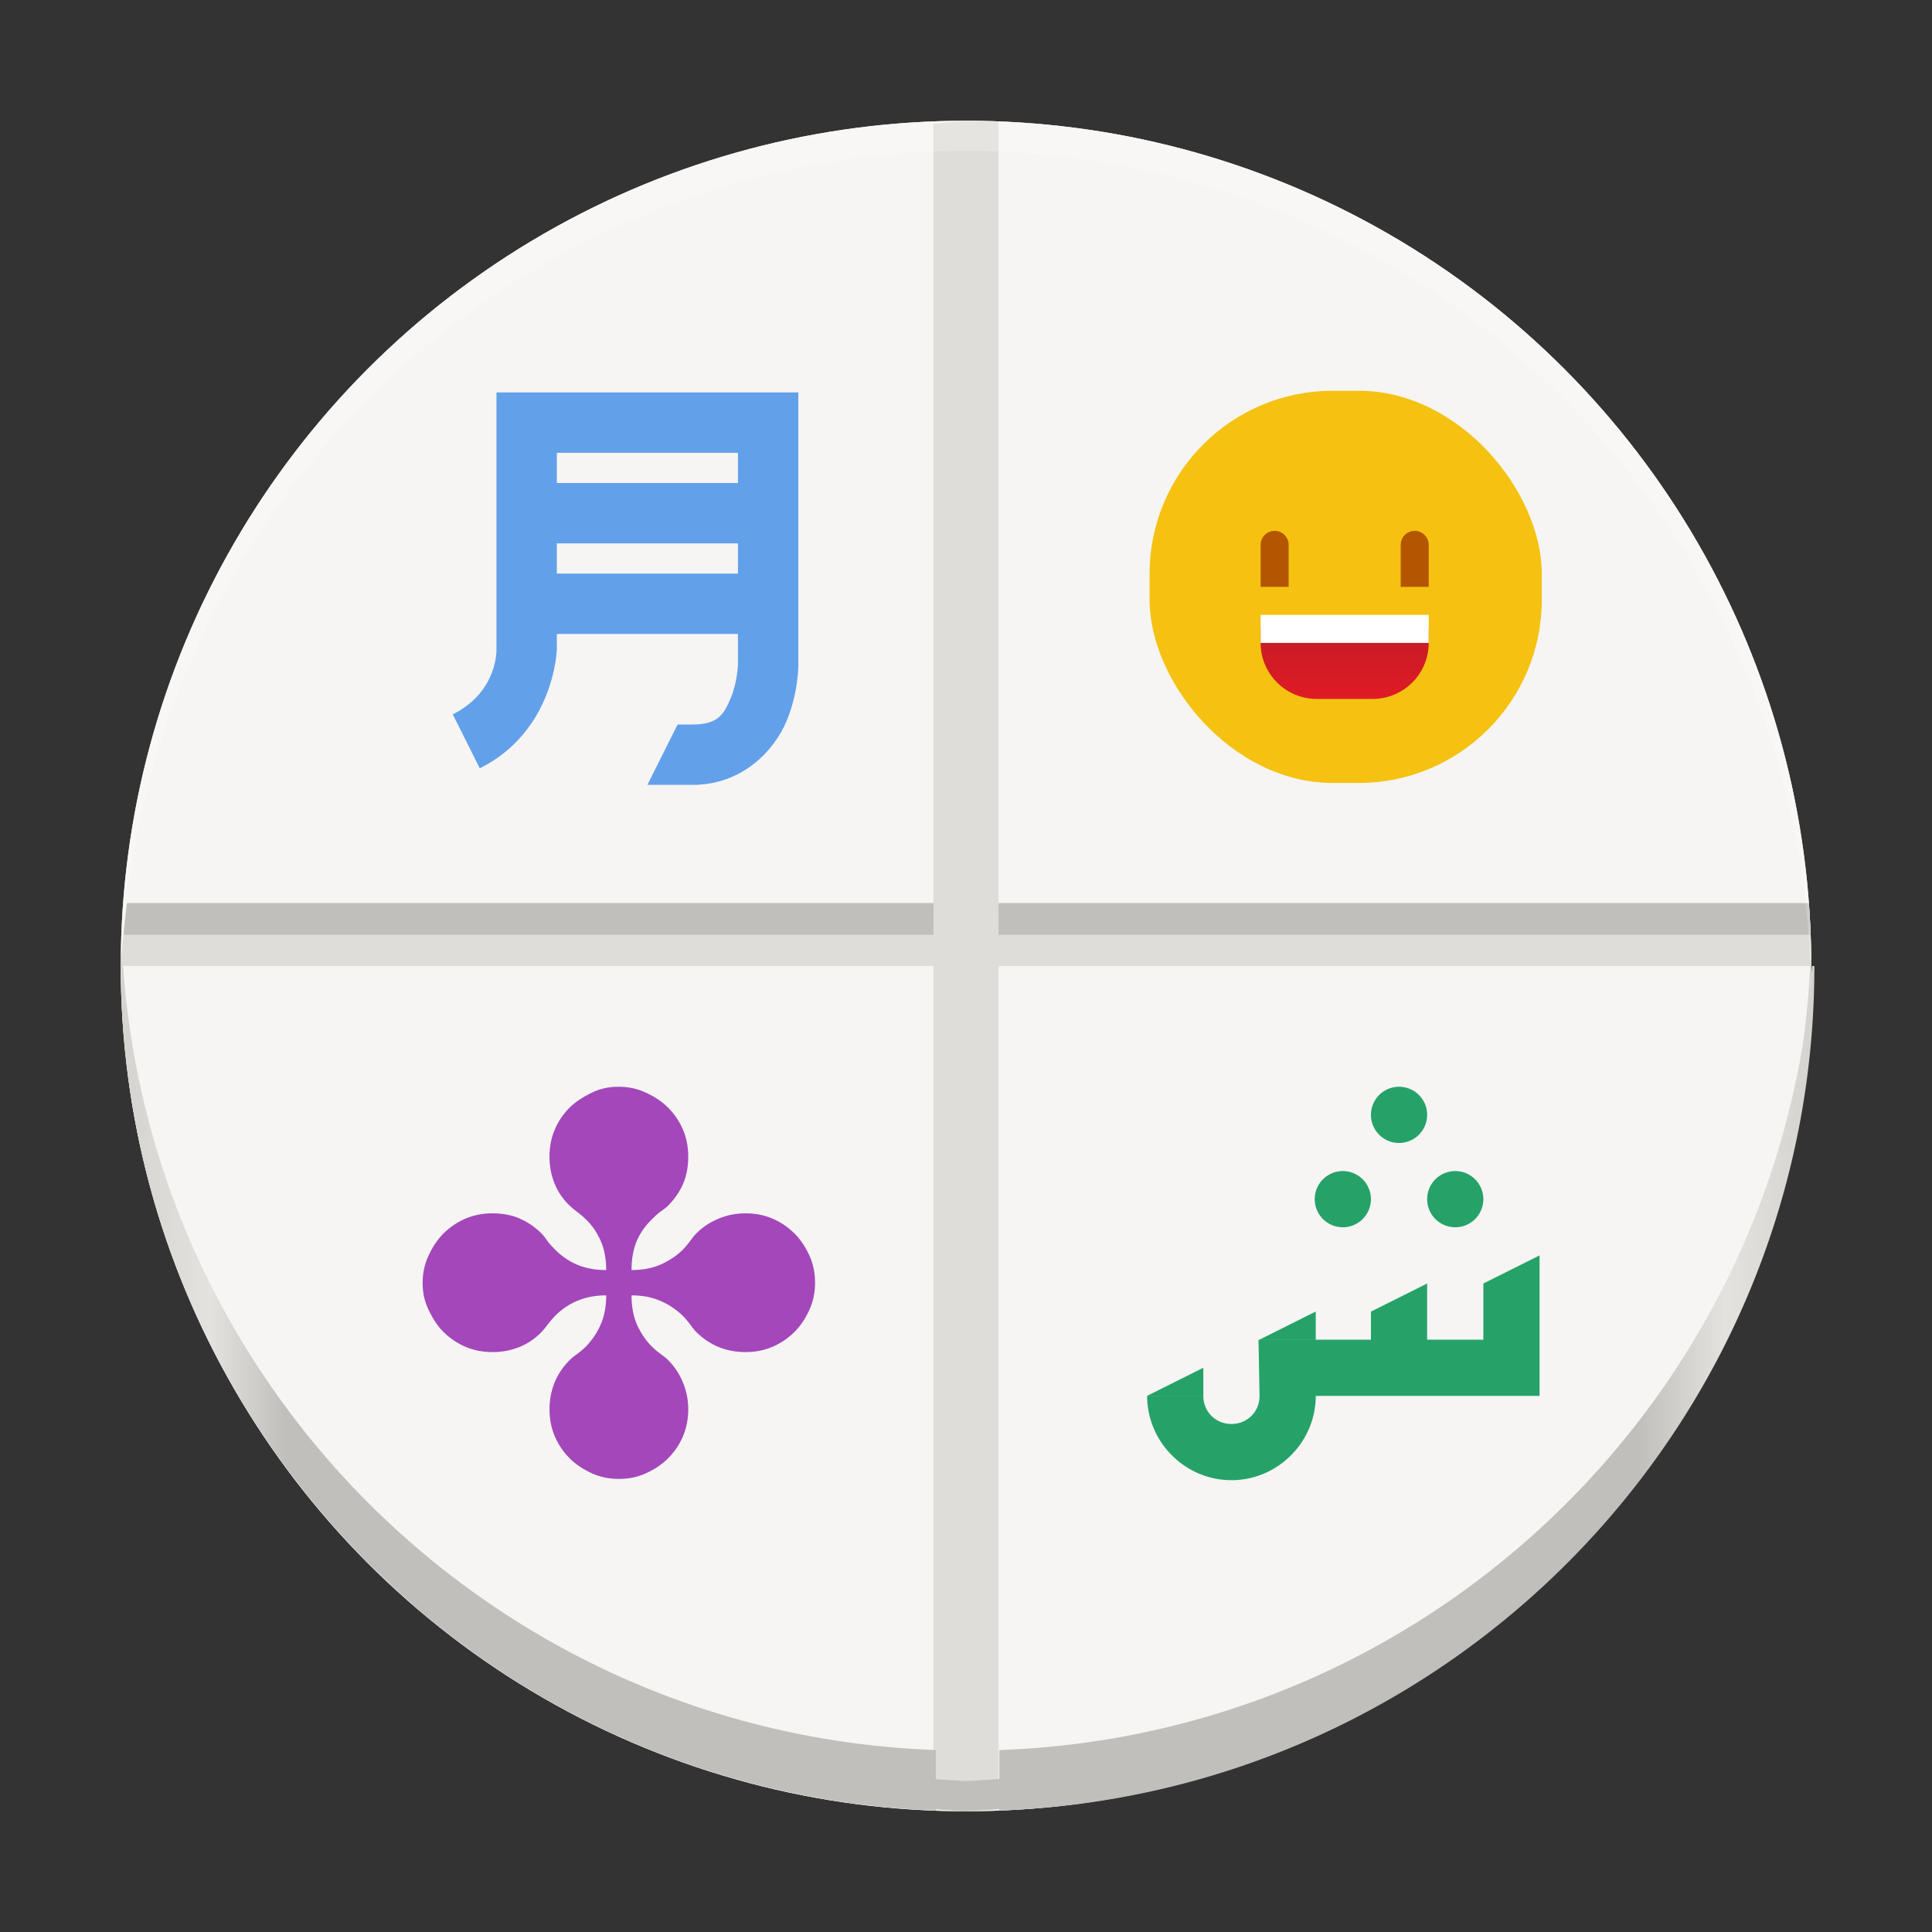 <?xml version="1.0" encoding="UTF-8" standalone="no"?>
<svg
   width="64"
   height="64"
   enable-background="new"
   version="1.0"
   id="svg61"
   sodipodi:docname="gnome-characters.svg"
   inkscape:version="1.1.1 (3bf5ae0d25, 2021-09-20, custom)"
   xmlns:inkscape="http://www.inkscape.org/namespaces/inkscape"
   xmlns:sodipodi="http://sodipodi.sourceforge.net/DTD/sodipodi-0.dtd"
   xmlns:xlink="http://www.w3.org/1999/xlink"
   xmlns="http://www.w3.org/2000/svg"
   xmlns:svg="http://www.w3.org/2000/svg">
  <rect width="100%" height="100%" fill="#333333" stroke="none"/>
  <sodipodi:namedview
     id="namedview63"
     pagecolor="#ffffff"
     bordercolor="#666666"
     borderopacity="1.0"
     inkscape:pageshadow="2"
     inkscape:pageopacity="0.0"
     inkscape:pagecheckerboard="0"
     showgrid="false"
     showguides="false"
     inkscape:zoom="12.390625"
     inkscape:cx="27.520807"
     inkscape:cy="30.95082"
     inkscape:window-width="1920"
     inkscape:window-height="1019"
     inkscape:window-x="0"
     inkscape:window-y="0"
     inkscape:window-maximized="1"
     inkscape:current-layer="svg61" />
  <defs
     id="defs5">
    <linearGradient
       inkscape:collect="always"
       id="linearGradient4770">
      <stop
         style="stop-color:#d5d3cf;stop-opacity:1;"
         offset="0"
         id="stop4766" />
      <stop
         style="stop-color:#e3e2df;stop-opacity:1"
         offset="0.053"
         id="stop5032" />
      <stop
         style="stop-color:#c0bfbc;stop-opacity:1"
         offset="0.097"
         id="stop5484" />
      <stop
         style="stop-color:#c0bfbc;stop-opacity:1"
         offset="0.896"
         id="stop5418" />
      <stop
         style="stop-color:#e3e2df;stop-opacity:1"
         offset="0.947"
         id="stop4902" />
      <stop
         style="stop-color:#d5d3cf;stop-opacity:1"
         offset="1"
         id="stop4768" />
    </linearGradient>
    <filter
       id="a"
       x="-0.033"
       y="-0.033"
       width="1.066"
       height="1.066"
       color-interpolation-filters="sRGB">
      <feGaussianBlur
         stdDeviation="4.48"
         id="feGaussianBlur2" />
    </filter>
    <linearGradient
       inkscape:collect="always"
       xlink:href="#linearGradient4770"
       id="linearGradient4772"
       x1="4"
       y1="45.707"
       x2="60.104"
       y2="45.707"
       gradientUnits="userSpaceOnUse" />
    <linearGradient
       x2="1"
       gradientTransform="matrix(0,6,-12,0,-264,209.997)"
       gradientUnits="userSpaceOnUse"
       id="linearGradient1383"
       xlink:href="#paint3_linear-2-6-5" />
    <linearGradient
       gradientTransform="matrix(0,6,-12,0,-64,209.997)"
       gradientUnits="userSpaceOnUse"
       x2="1"
       id="paint3_linear-2-6-5">
      <stop
         id="stop91-0-7-4"
         stop-color="#C01C27" />
      <stop
         id="stop93-2-5-7"
         stop-color="#E01B24"
         offset="1" />
    </linearGradient>
  </defs>
  <circle
     style="fill:#deddda;fill-opacity:1"
     cx="32"
     cy="32"
     r="28"
     id="circle4" />
  <circle
     style="fill:#f6f5f4;fill-opacity:1"
     cx="32"
     cy="32"
     r="28"
     id="circle4-3" />
  <path
     id="path23"
     style="color:#000000;fill:#deddda;stroke-width:0.519;-inkscape-stroke:none"
     d="M 4.205,29.906 A 28,28 0 0 0 4,31.998 H 60 a 28,28 0 0 0 -0.084,-2.092 z" />
  <path
     id="path25"
     style="color:#000000;fill:#c0bfbc;stroke-width:0.519;-inkscape-stroke:none"
     d="M 4.205,29.922 A 28,28 0 0 0 4.102,30.967 H 59.965 a 28,28 0 0 0 -0.047,-1.045 z" />
  <path
     id="path15588"
     style="color:#000000;fill:#deddda;stroke-width:0.519;-inkscape-stroke:none"
     d="M 32,4 A 28,28 0 0 0 30.922,4.105 V 59.895 A 28,28 0 0 0 32,60 28,28 0 0 0 33.078,59.895 V 4.037 A 28,28 0 0 0 32,4 Z" />
  <path
     style="opacity:0.2;fill:#ffffff"
     d="M 32,4 A 28,28 0 0 0 4,32 28,28 0 0 0 4.021,32.586 28,28 0 0 1 32,5 28,28 0 0 1 59.979,32.414 28,28 0 0 0 60,32 a 28,28 0 0 0 -28,-28 z"
     id="path16-3" />
  <path
     id="circle4-5-0"
     style="fill:url(#linearGradient4772);fill-opacity:1"
     d="M 4.021 31.414 A 28 28 0 0 0 4 31.998 L 4 32 C 4 33.215 4.086 34.41 4.236 35.584 A 28 28 0 0 0 4.252 35.711 C 4.412 36.915 4.645 38.095 4.953 39.246 C 5.589 41.624 6.53 43.877 7.732 45.961 A 28 28 0 0 0 7.77 46.025 C 8.355 47.034 9.002 48 9.705 48.924 A 28 28 0 0 0 9.881 49.154 C 10.573 50.045 11.315 50.892 12.107 51.691 A 28 28 0 0 0 12.34 51.92 C 13.145 52.714 13.994 53.466 14.891 54.158 A 28 28 0 0 0 15.082 54.299 C 15.986 54.985 16.931 55.619 17.916 56.193 A 28 28 0 0 0 18.051 56.273 C 19.048 56.847 20.087 57.355 21.156 57.805 A 28 28 0 0 0 21.398 57.908 C 22.444 58.336 23.521 58.703 24.625 59.004 A 28 28 0 0 0 24.93 59.082 C 26.002 59.361 27.096 59.583 28.215 59.734 A 28 28 0 0 0 28.51 59.771 C 29.363 59.878 30.228 59.949 31.104 59.977 C 31.069 59.973 31.034 59.971 31 59.967 L 31 59.934 A 28 28 0 0 0 32 60 A 28 28 0 0 0 33.104 59.928 L 33.104 59.969 C 33.069 59.973 33.034 59.975 33 59.979 C 48.048 59.504 60.104 47.165 60.104 32.002 L 60.104 32 L 60.025 32 C 60.005 32.296 59.971 32.588 59.941 32.881 A 28 28 0 0 0 60 32 A 28 28 0 0 0 59.979 31.586 A 28 28 0 0 1 59.723 34.574 C 57.592 47.54 46.559 57.499 33.104 57.973 L 33.104 58.928 A 28 28 0 0 1 32 59 A 28 28 0 0 1 31 58.936 L 31 57.971 C 16.667 57.466 5.081 46.198 4.078 31.998 L 4.068 31.998 A 28 28 0 0 1 4.021 31.414 z " />
  <g
     transform="matrix(0.464,0,0,0.464,169.824,-77.07)"
     style="display:inline;enable-background:new"
     id="g1381">
    <rect
       ry="13.072"
       id="rect1371"
       rx="13.072"
       height="28"
       width="28"
       style="display:inline;fill:#f5c211;enable-background:new"
       x="-283.928"
       y="193.997" />
    <path
       id="path1373"
       d="m -276,211 h 12 v 0.997 c 0,2.209 -1.791,4 -4,4 h -4 c -2.209,0 -4,-1.791 -4,-4 z"
       style="display:inline;fill:url(#linearGradient1383);enable-background:new" />
    <rect
       id="rect1375"
       height="2"
       width="12"
       style="display:inline;fill:#ffffff;enable-background:new"
       x="-276"
       y="209.997" />
    <path
       id="path1377"
       d="m -276,204.997 c 0,-0.552 0.448,-1 1,-1 0.552,0 1,0.448 1,1 v 3 h -2 z"
       style="display:inline;fill:#b45600;enable-background:new" />
    <path
       id="path1379"
       d="m -266,204.997 c 0,-0.552 0.448,-1 1,-1 0.552,0 1,0.448 1,1 v 3 h -2 z"
       style="display:inline;fill:#b45600;enable-background:new" />
  </g>
  <g
     transform="matrix(0.5,0,0,0.5,182.446,-85)"
     style="display:inline;enable-background:new"
     id="g1387">
    <path
       style="color:#000000;font-style:normal;font-variant:normal;font-weight:normal;font-stretch:normal;font-size:medium;line-height:normal;font-family:sans-serif;font-variant-ligatures:normal;font-variant-position:normal;font-variant-caps:normal;font-variant-numeric:normal;font-variant-alternates:normal;font-feature-settings:normal;text-indent:0;text-align:start;text-decoration:none;text-decoration-line:none;text-decoration-style:solid;text-decoration-color:#000000;letter-spacing:normal;word-spacing:normal;text-transform:none;writing-mode:lr-tb;direction:ltr;text-orientation:mixed;dominant-baseline:auto;baseline-shift:baseline;text-anchor:start;white-space:normal;shape-padding:0;clip-rule:nonzero;display:inline;overflow:visible;visibility:visible;opacity:1;isolation:auto;mix-blend-mode:normal;color-interpolation:sRGB;color-interpolation-filters:linearRGB;solid-color:#000000;solid-opacity:1;vector-effect:none;fill:#62a0ea;fill-opacity:1;fill-rule:nonzero;stroke:none;stroke-width:4;stroke-linecap:butt;stroke-linejoin:round;stroke-miterlimit:4;stroke-dasharray:none;stroke-dashoffset:0;stroke-opacity:1;color-rendering:auto;image-rendering:auto;shape-rendering:auto;text-rendering:auto;enable-background:new"
       d="m 26,20 v 17 c 0,0 0.124,2.819 -2.895,4.328 l 1.789,3.576 C 29.876,42.413 30,37 30,37 v -1 h 12 v 2 c 0,0 -0.028,1.167 -0.471,2.23 C 41.086,41.294 40.7,42 39,42 h -1 l -2,4 h 2 1 c 3.3,0 5.414,-2.294 6.221,-4.23 C 46.028,39.833 46,38 46,38 V 20 Z m 4,4 h 12 v 2 H 30 Z m 0,6 h 12 v 2 H 30 Z"
       transform="translate(-358,176)"
       id="path1385" />
  </g>
  <path
     id="path1389"
     style="color:#000000;font-style:normal;font-variant:normal;font-weight:normal;font-stretch:normal;font-size:medium;line-height:normal;font-family:sans-serif;font-variant-ligatures:normal;font-variant-position:normal;font-variant-caps:normal;font-variant-numeric:normal;font-variant-alternates:normal;font-feature-settings:normal;text-indent:0;text-align:start;text-decoration:none;text-decoration-line:none;text-decoration-style:solid;text-decoration-color:#000000;letter-spacing:normal;word-spacing:normal;text-transform:none;writing-mode:lr-tb;direction:ltr;text-orientation:mixed;dominant-baseline:auto;baseline-shift:baseline;text-anchor:start;white-space:normal;shape-padding:0;clip-rule:nonzero;display:inline;overflow:visible;visibility:visible;isolation:auto;mix-blend-mode:normal;color-interpolation:sRGB;color-interpolation-filters:linearRGB;solid-color:#000000;solid-opacity:1;vector-effect:none;fill:#26a269;fill-opacity:1;fill-rule:nonzero;stroke:none;stroke-width:1.862;stroke-linecap:butt;stroke-linejoin:miter;stroke-miterlimit:4;stroke-dasharray:none;stroke-dashoffset:0;stroke-opacity:1;color-rendering:auto;image-rendering:auto;shape-rendering:auto;text-rendering:auto;enable-background:new"
     d="m 46.345,36 a 0.931,0.931 0 0 0 -0.931,0.931 0.931,0.931 0 0 0 0.931,0.931 0.931,0.931 0 0 0 0.931,-0.931 A 0.931,0.931 0 0 0 46.345,36 Z m -1.862,2.793 a 0.931,0.931 0 0 0 -0.931,0.931 0.931,0.931 0 0 0 0.931,0.931 0.931,0.931 0 0 0 0.931,-0.931 0.931,0.931 0 0 0 -0.931,-0.931 z m 3.724,0 a 0.931,0.931 0 0 0 -0.931,0.931 0.931,0.931 0 0 0 0.931,0.931 0.931,0.931 0 0 0 0.931,-0.931 0.931,0.931 0 0 0 -0.931,-0.931 z m 2.793,2.793 -1.862,0.931 v 1.862 H 47.276 V 43.448 42.517 l -1.862,0.931 v 0.931 l -3.724,-9.28e-4 0.034,1.863 c -4.66e-4,0.525 -0.406,0.93 -0.931,0.93 -0.525,0 -0.931,-0.406 -0.931,-0.931 h -1.862 c 0,1.531 1.261,2.793 2.793,2.793 1.531,0 2.793,-1.261 2.793,-2.793 L 51,46.241 Z m -7.414,1.86 -1.862,0.931 h 1.862 z M 39.862,45.308 38,46.239 h 1.862 z" />
  <path
     d="m 20.081,42.072 q 0,-0.562 -0.185,-0.973 -0.185,-0.419 -0.486,-0.705 -0.117,-0.117 -0.252,-0.218 -0.201,-0.151 -0.285,-0.235 -0.335,-0.319 -0.503,-0.738 -0.168,-0.419 -0.168,-0.889 0,-0.486 0.176,-0.897 0.176,-0.411 0.495,-0.73 0.268,-0.268 0.755,-0.503 Q 20.014,36 20.492,36 q 0.478,0 0.881,0.185 0.453,0.201 0.755,0.503 0.319,0.319 0.495,0.73 0.176,0.411 0.176,0.897 0,0.512 -0.176,0.914 -0.176,0.394 -0.495,0.713 -0.084,0.084 -0.302,0.235 -0.067,0.05 -0.235,0.218 -0.344,0.335 -0.512,0.746 -0.159,0.403 -0.159,0.931 0.57,0 0.99,-0.193 0.428,-0.201 0.705,-0.478 0.109,-0.109 0.21,-0.243 0.151,-0.21 0.235,-0.294 0.327,-0.327 0.746,-0.495 0.419,-0.176 0.889,-0.176 0.486,0 0.897,0.176 0.411,0.176 0.73,0.495 0.302,0.302 0.503,0.755 Q 27,42.014 27,42.492 q 0,0.478 -0.176,0.872 -0.201,0.453 -0.503,0.755 -0.319,0.319 -0.73,0.495 -0.411,0.176 -0.897,0.176 -0.47,0 -0.889,-0.168 -0.419,-0.176 -0.746,-0.503 -0.084,-0.084 -0.235,-0.294 -0.101,-0.134 -0.21,-0.243 -0.344,-0.327 -0.755,-0.495 -0.403,-0.176 -0.939,-0.176 0,0.57 0.193,0.998 0.201,0.419 0.478,0.696 0.109,0.109 0.243,0.21 0.21,0.151 0.294,0.235 0.327,0.327 0.495,0.746 0.176,0.419 0.176,0.889 0,0.486 -0.176,0.897 -0.176,0.411 -0.495,0.73 -0.302,0.302 -0.755,0.503 -0.394,0.176 -0.872,0.176 -0.478,0 -0.872,-0.176 -0.453,-0.201 -0.755,-0.503 -0.319,-0.319 -0.495,-0.73 -0.176,-0.411 -0.176,-0.897 0,-0.47 0.168,-0.889 0.176,-0.419 0.503,-0.746 0.084,-0.084 0.294,-0.235 0.134,-0.101 0.243,-0.21 0.327,-0.344 0.495,-0.746 0.176,-0.411 0.176,-0.948 -0.528,0 -0.948,0.176 -0.411,0.168 -0.738,0.495 -0.117,0.117 -0.218,0.252 -0.151,0.201 -0.235,0.285 -0.319,0.335 -0.738,0.503 -0.419,0.168 -0.889,0.168 -0.486,0 -0.897,-0.176 Q 15.006,44.437 14.688,44.119 14.411,43.85 14.185,43.364 14,42.978 14,42.5 q 0,-0.478 0.185,-0.881 0.201,-0.453 0.503,-0.755 0.319,-0.319 0.73,-0.495 0.411,-0.176 0.897,-0.176 0.512,0 0.906,0.176 0.403,0.176 0.721,0.495 0.084,0.084 0.235,0.302 0.05,0.067 0.218,0.235 0.335,0.335 0.746,0.503 0.411,0.168 0.939,0.168 z"
     style="font-style:normal;font-weight:normal;font-size:medium;line-height:1000%;font-family:sans-serif;letter-spacing:0px;word-spacing:0px;display:inline;fill:#a347ba;fill-opacity:1;stroke:none;stroke-width:0.429px;stroke-linecap:butt;stroke-linejoin:miter;stroke-opacity:1;enable-background:new"
     id="path1476" />
</svg>
